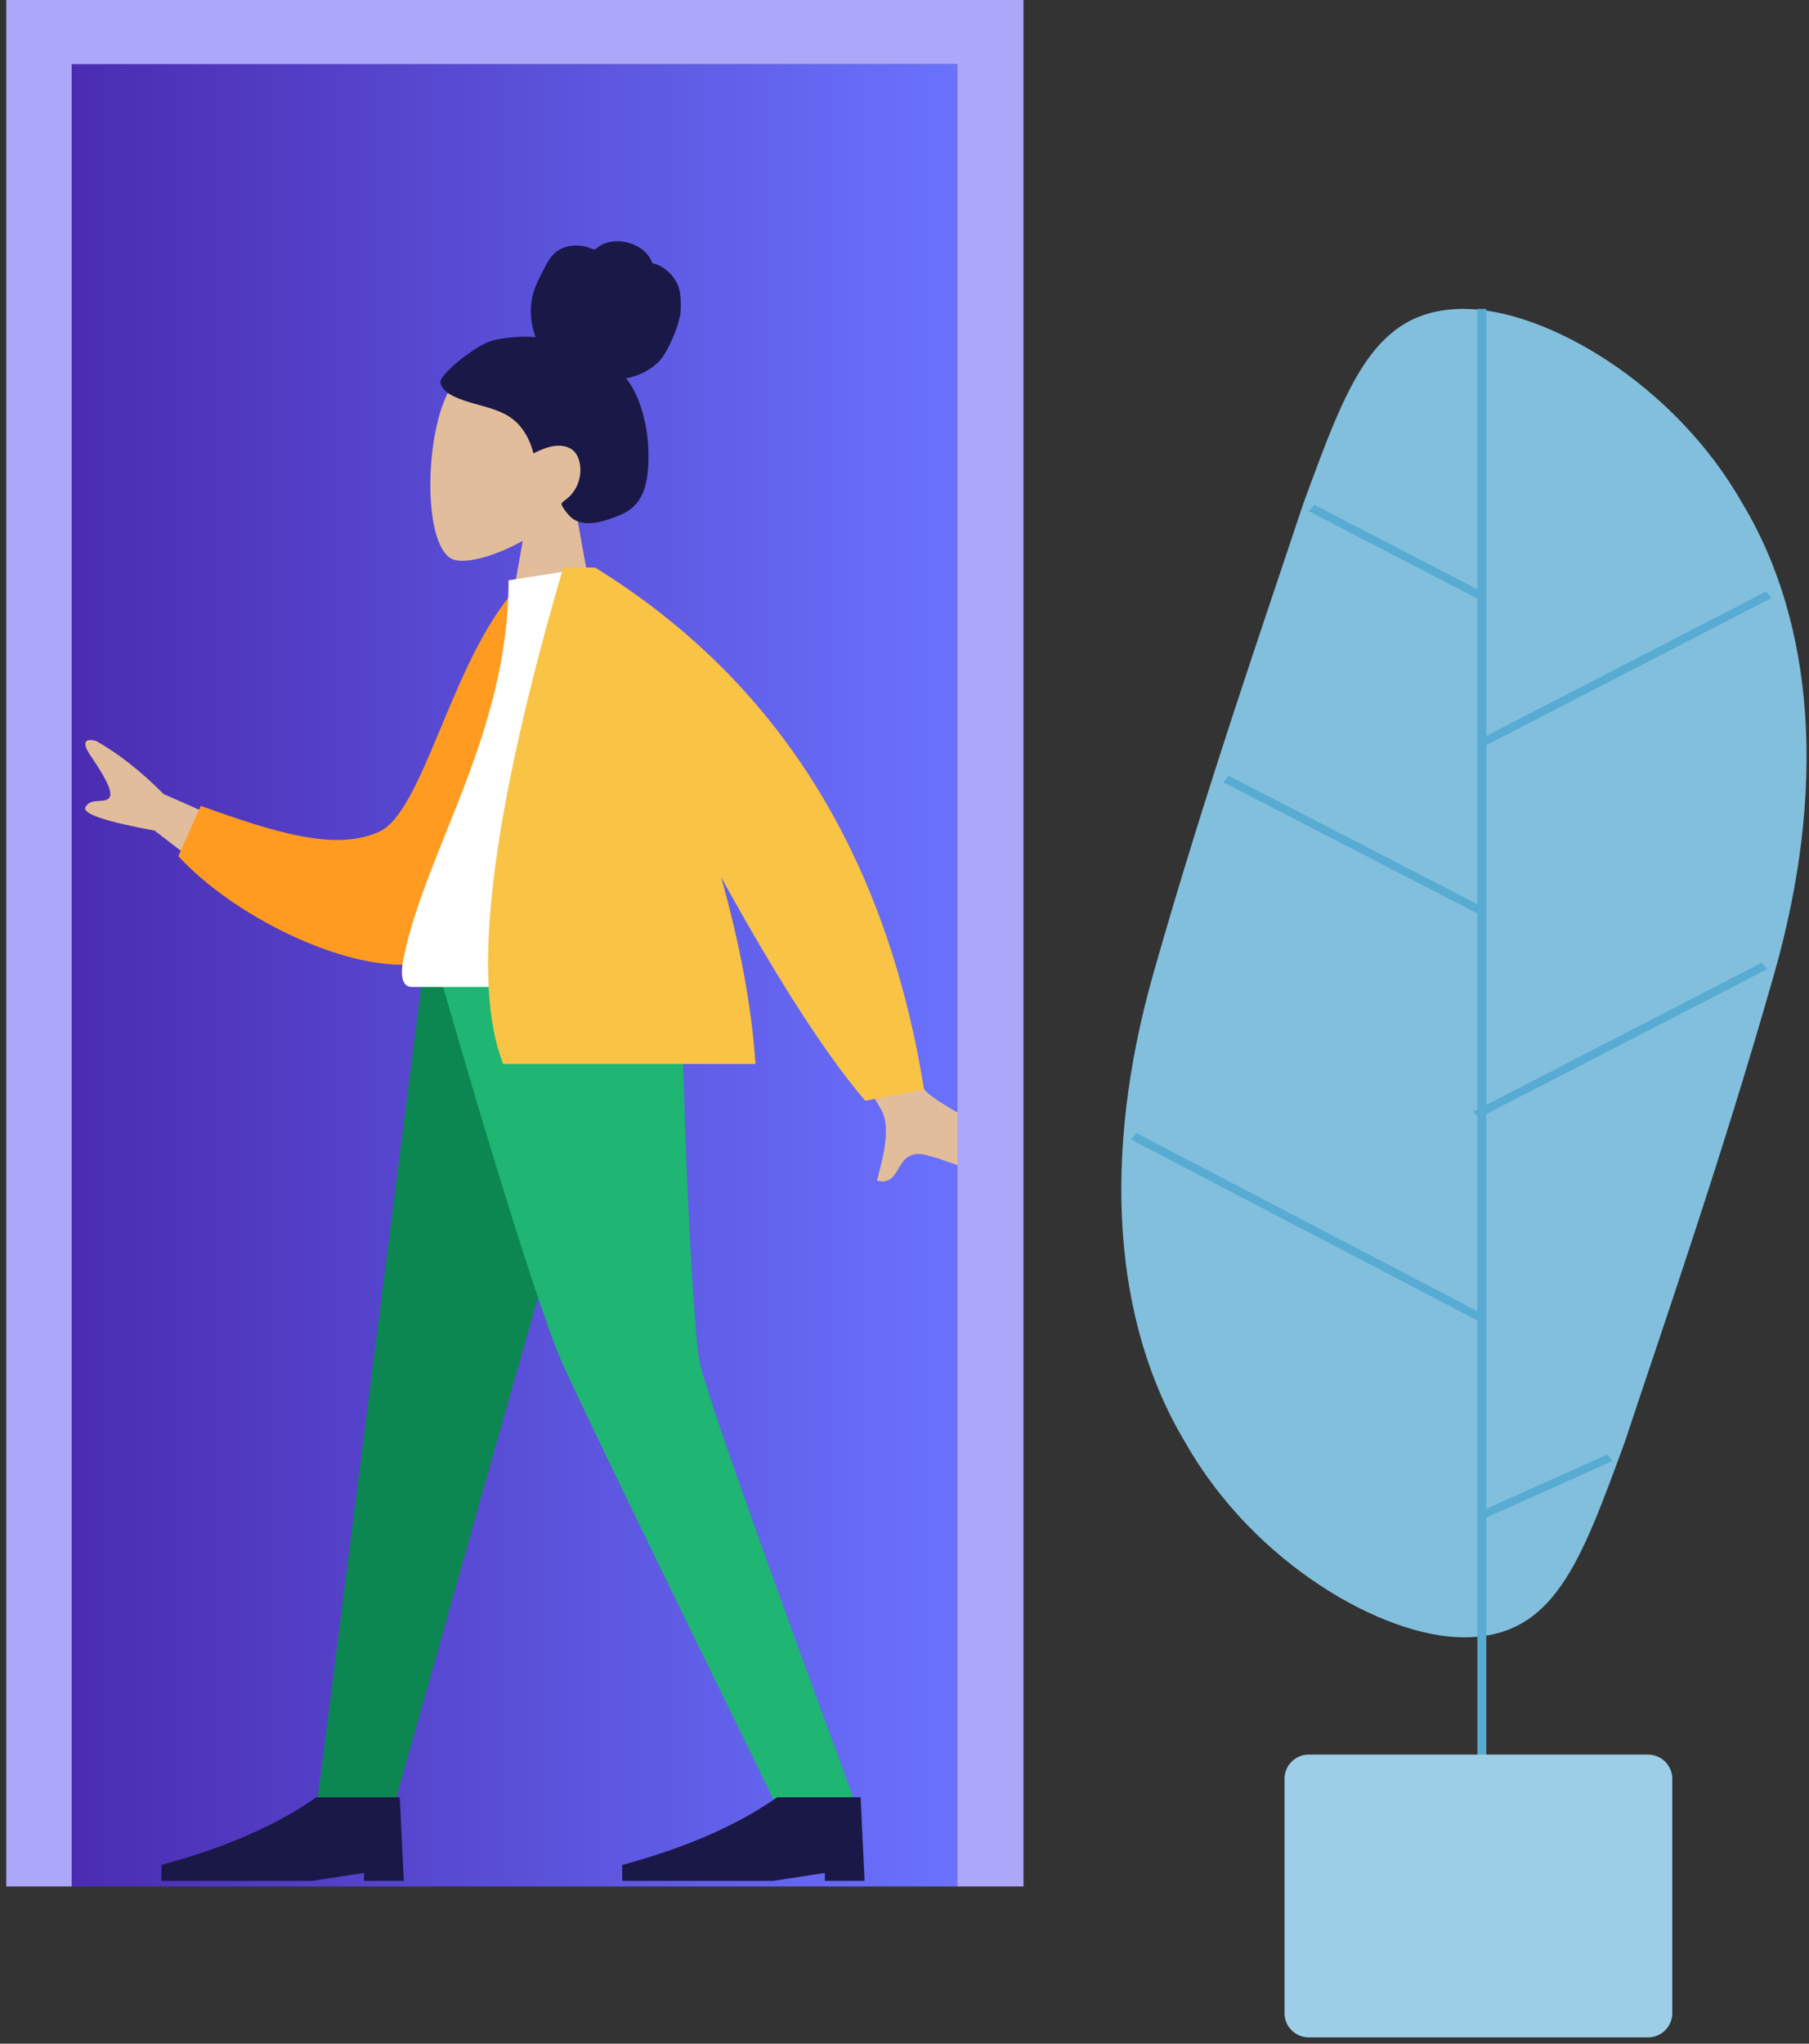<svg width="255" height="288" fill="none" xmlns="http://www.w3.org/2000/svg"><rect width="100%" height="100%" fill="#333333" stroke="none"/><path d="M10.105 9.04h124.848v256.807H10.105V9.04z" fill="url(#paint0_linear)"/><path d="M80.937 70.62c2.893-3.144 4.913-7.05 4.754-11.513-.459-12.858-18.528-10.664-22.25-4.313-3.721 6.351-3.879 22.787.599 24.102 1.785.524 5.663-.472 9.651-2.675L70.638 93.37l14.478.506-4.179-23.255z" fill="#E1BD9B"/><path d="M69.43 47.992c1.998-.53 4.877-.632 6.08-.452-.63-1.659-.84-3.49-.556-5.255.277-1.715 1.103-3.155 1.874-4.668.355-.697.754-1.389 1.331-1.911a4.326 4.326 0 012.083-1.019 5.51 5.51 0 012.355.08c.34.084.642.25.974.349.341.1.515-.108.772-.314.62-.496 1.51-.72 2.275-.786.857-.072 1.739.087 2.543.394.784.299 1.53.766 2.08 1.428.245.295.466.628.604.992.056.15.064.237.21.297.135.054.295.061.435.114 1.35.507 2.482 1.597 3.071 2.965.344.799.472 2.188.37 3.736-.102 1.548-1.653 5.543-3.022 6.972-1.223 1.275-2.982 2.084-4.665 2.405 1.064 1.297 1.747 2.894 2.237 4.51.532 1.757.835 3.574.907 5.416.067 1.75.015 3.598-.457 5.292-.441 1.584-1.311 2.866-2.717 3.65-.644.359-1.332.621-2.024.859-.681.234-1.365.461-2.074.581-1.343.227-2.878.126-3.868-.963-.357-.393-.747-.885-1.001-1.358-.092-.17-.146-.282-.023-.44.148-.191.382-.333.57-.48a5.153 5.153 0 001.956-3.353c.213-1.397-.104-3.22-1.456-3.881-1.67-.815-3.566-.013-5.102.743-.562-2.267-1.806-4.334-3.832-5.436-2.242-1.219-4.854-1.444-7.164-2.503-.602-.276-1.214-.587-1.646-1.122-.18-.223-.39-.512-.456-.802-.085-.38.17-.687.37-.974 1.056-1.523 4.967-4.536 6.966-5.066z" fill="#191847"/><path d="M90.513 131.408l-20.3 71.1L55.4 254.913H44.597l15.74-123.505h30.176z" fill="#0C8751"/><path d="M95.943 131.408c.47 36.646 2.07 56.634 2.564 59.963.493 3.329 7.947 24.51 22.364 63.542H109.68c-18.354-37.445-28.6-58.625-30.737-63.542-2.137-4.917-8.733-24.905-18.667-59.963h35.667z" fill="#1FB573"/><path d="M121.871 265.059l-.56-11.782h-11.759c-5.576 3.928-12.855 7.107-21.838 9.538v2.244h21.278l7.28-1.122v1.122h5.599zM56.916 265.059l-.56-11.782h-11.76c-5.575 3.928-12.855 7.107-21.838 9.538v2.244h21.279l7.28-1.122v1.122h5.599z" fill="#191847"/><path d="M41.818 120.161l-18.735-8.249c-3.282-3.279-6.452-5.772-9.508-7.477-.914-.292-2.475-.38-.81 2.06 1.666 2.439 3.31 5.081 2.644 5.936-.666.855-2.594-.089-3.356 1.301-.508.927 2.742 2.036 9.75 3.327l14.032 10.786 5.983-7.684zm75.744 2.272l-10.596 2.108c10.656 19.91 16.37 30.462 17.143 31.656 1.74 2.688.117 7.614-.483 10.208 3.762.878 2.278-4.798 7.038-3.613 4.345 1.082 8.029 3.858 12.08.114.498-.461.863-1.899-.835-2.637-4.231-1.839-10.482-5.282-11.496-6.618-1.382-1.823-5.666-12.229-12.851-31.218z" fill="#E1BD9B"/><path d="M78.159 82.75l-4.472-.768c-9.74 9.465-13.715 32.202-20.206 35.212-6.137 2.846-14.836.092-25.177-3.626l-3.167 7.087c9.396 10.183 29.412 18.785 37.525 13.874 12.972-7.851 15.967-35.895 15.497-51.778z" fill="#FF9B21"/><path d="M97.725 139.087H58.078c-1.811 0-1.47-2.617-1.208-3.938 3.022-15.241 14.821-31.671 14.821-53.367l11.436-1.794c9.46 15.22 12.73 33.959 14.598 59.099z" fill="#fff"/><path d="M101.655 123.637c8.055 14.579 14.825 25.075 20.311 31.488l8.282-1.627c-5.335-33.2-20.784-57.703-46.347-73.51H79.39c-10.231 34.997-13.052 58.315-8.462 69.955h35.566c-.562-8.517-2.367-17.524-4.838-26.306z" fill="#F9C346"/><path fill-rule="evenodd" clip-rule="evenodd" d="M250.121 137.134c-7.351 25.849-15.506 49.249-21.125 66.19-6.237 16.939-9.937 27.416-22.637 27.416-11.471 0-29.651-10.477-39.254-27.416-10.218-16.941-11.86-40.341-4.509-66.19 7.352-25.848 15.508-49.25 21.127-66.189 6.236-16.94 9.935-27.416 22.636-27.416 11.469 0 29.651 10.477 39.253 27.416 10.22 16.94 11.861 40.341 4.509 66.189z" fill="#81BFDD"/><path fill-rule="evenodd" clip-rule="evenodd" d="M209.514 261.552h-1.262V43.529h1.262v218.023z" fill="#58ABD3"/><path fill-rule="evenodd" clip-rule="evenodd" d="M208.622 84.548l-24.155-12.522.795-.892 24.155 12.522-.795.892zM208.732 128.969l-36.303-18.736.782-.898 36.303 18.735-.782.899zM208.138 186.027l-48.718-25.446.793-.896 48.719 25.446-.794.896zM209.043 105.252l-.791-.89 40.662-20.98.792.89-40.663 20.98zM208.461 157.547l-.791-.892 40.663-20.979.791.891-40.663 20.98zM209.161 214.021l-.715-.921 18.119-8.119.715.921-18.119 8.119z" fill="#58ABD3"/><path fill-rule="evenodd" clip-rule="evenodd" d="M232.309 287.116a3.416 3.416 0 003.418-3.415v-33.022a3.416 3.416 0 00-3.418-3.415h-47.824a3.416 3.416 0 00-3.416 3.415v33.022a3.416 3.416 0 003.416 3.415h47.824z" fill="#9CCEE7"/><path fill-rule="evenodd" clip-rule="evenodd" d="M.882 0v265.847h9.223V9.04h124.848v256.807h9.32V0H.883z" fill="#ADA7F9"/><defs><linearGradient id="paint0_linear" x1="134.953" y1="137.443" x2="10.105" y2="137.443" gradientUnits="userSpaceOnUse"><stop stop-color="#6A72FE"/><stop offset="1" stop-color="#4A2CB1"/></linearGradient></defs></svg>